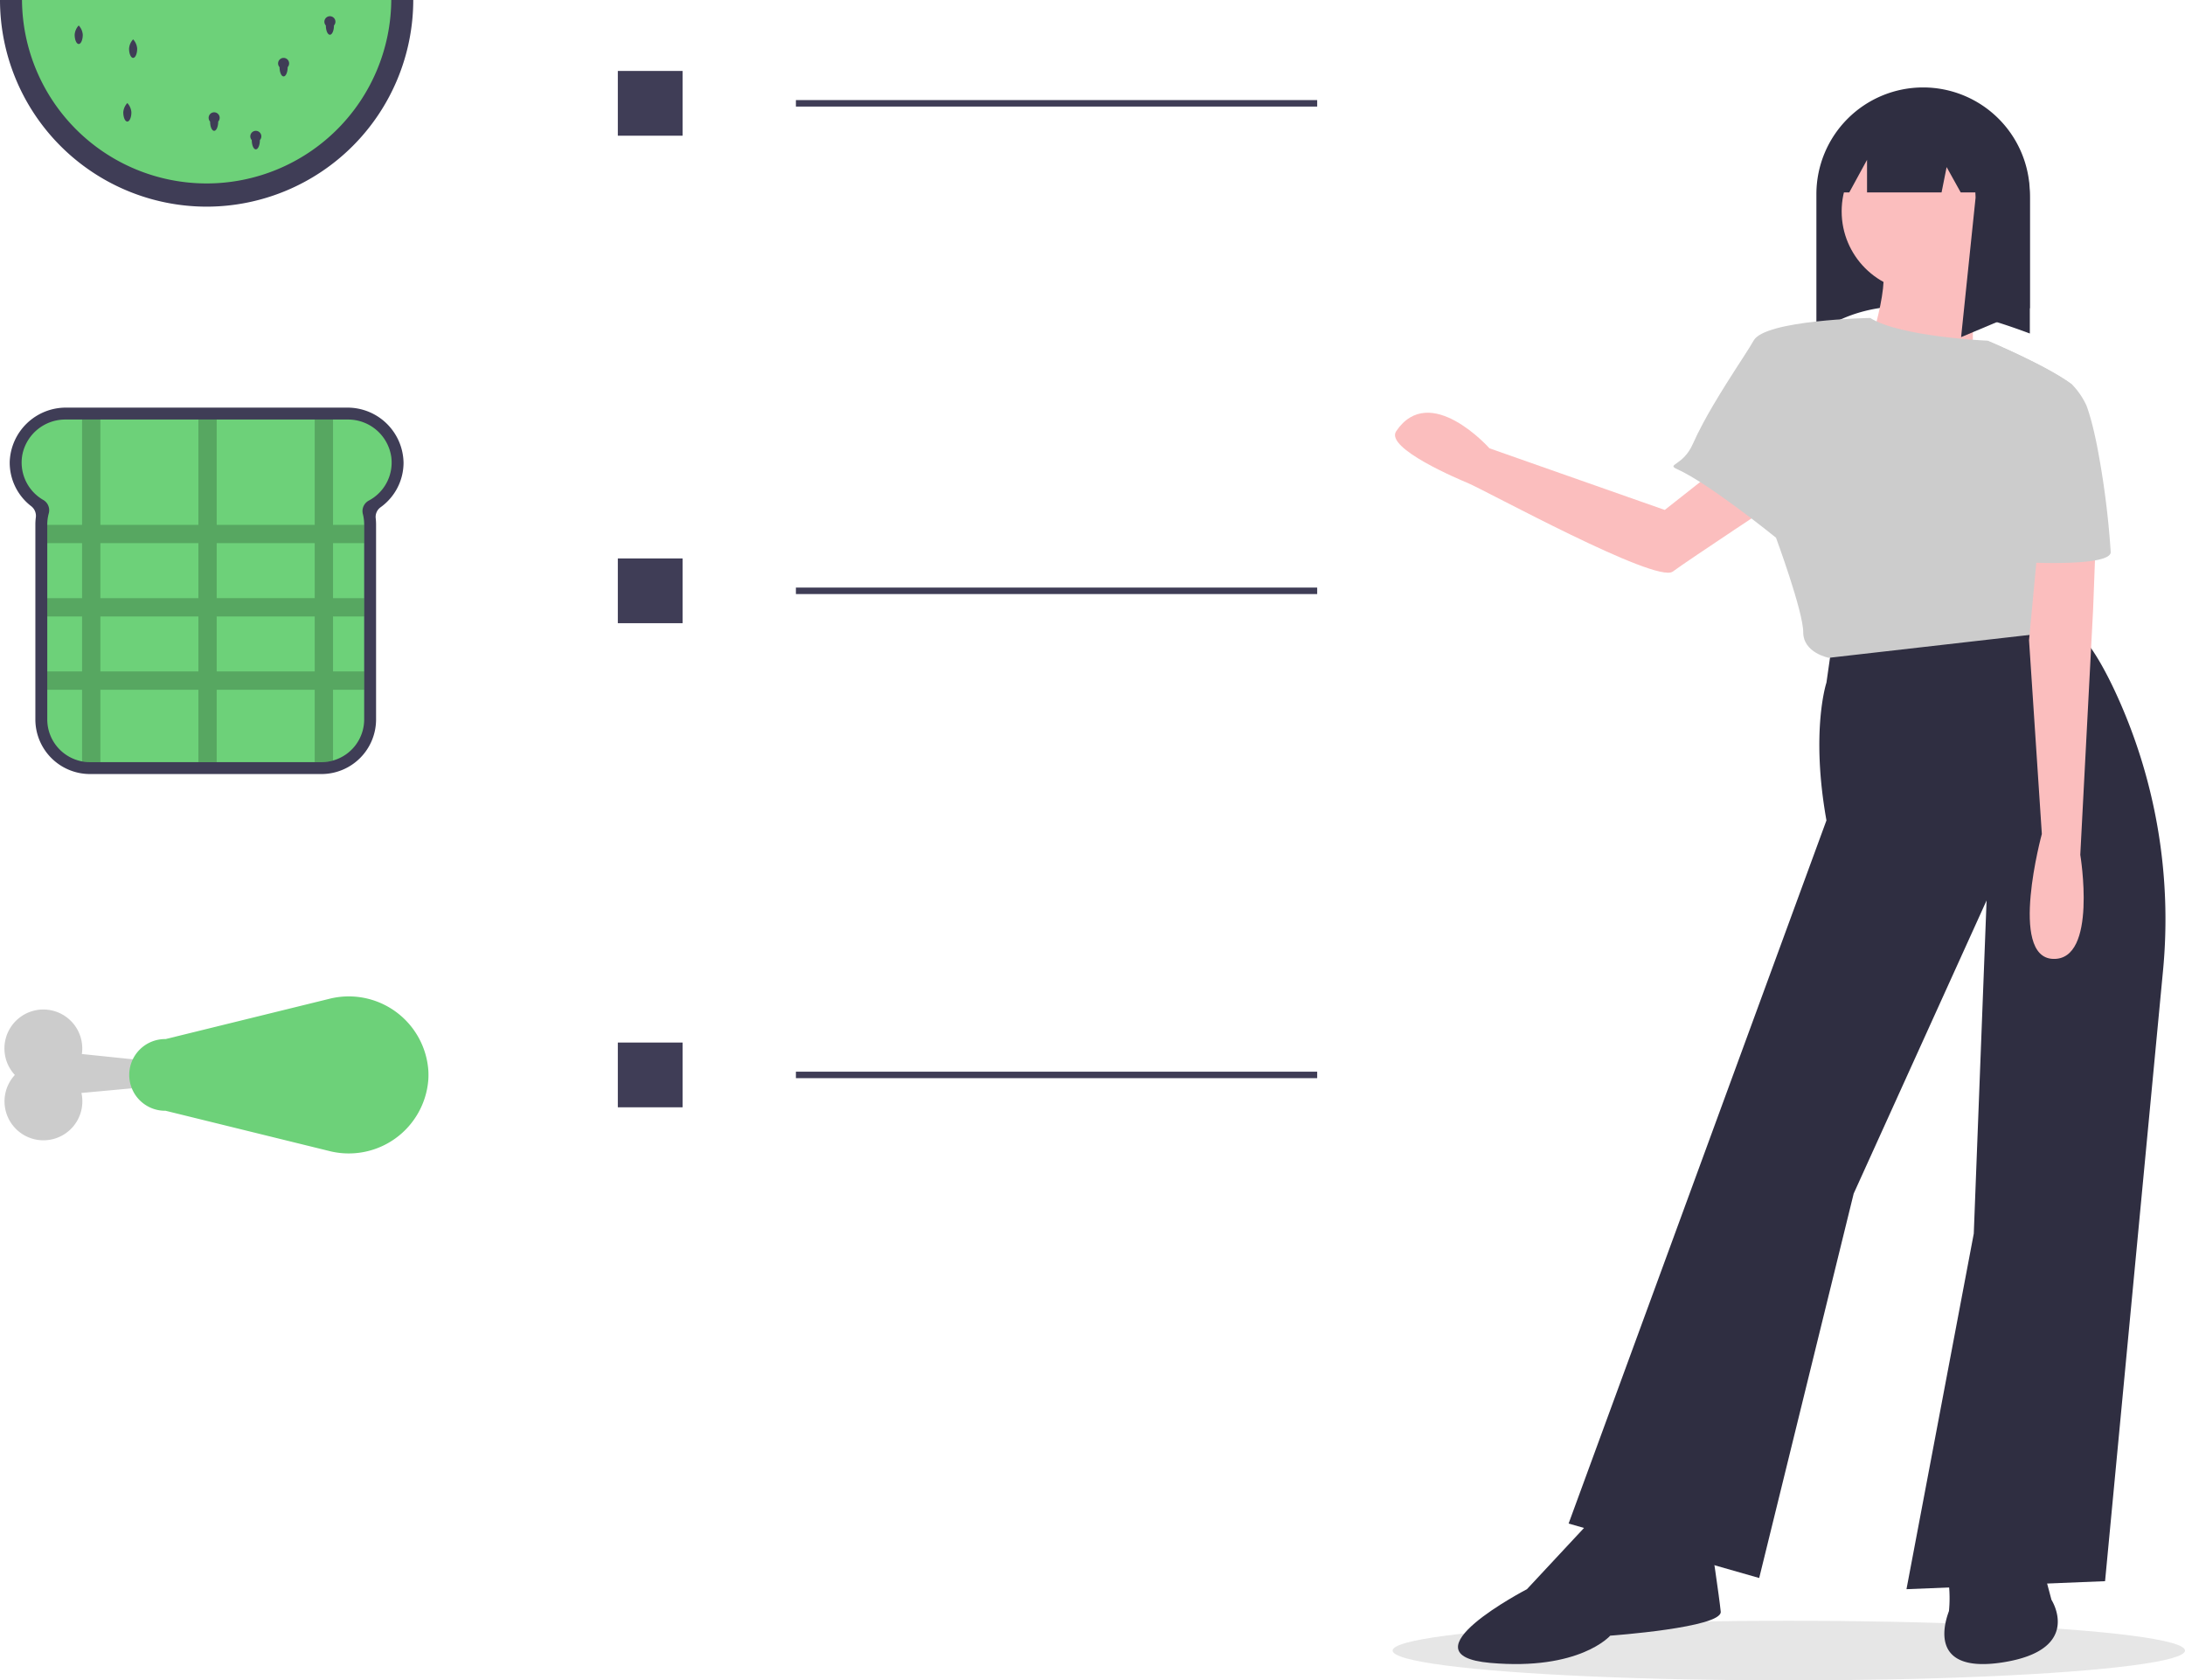 <svg xmlns="http://www.w3.org/2000/svg" width="269.481" height="207.227" viewBox="0 0 269.481 207.227">
  <g id="F-diet" transform="translate(0 0)">
    <ellipse id="Ellipse_510" data-name="Ellipse 510" cx="48.864" cy="3.679" rx="48.864" ry="3.679" transform="translate(171.754 199.869)" fill="#e6e6e6"/>
    <path id="Path_3553" data-name="Path 3553" d="M267.844,323.216a6.912,6.912,0,0,0-6.918-6.807H226.184a6.931,6.931,0,0,0-6.912,6.7,6.763,6.763,0,0,0,2.624,5.435,1.513,1.513,0,0,1,.6,1.385,6.733,6.733,0,0,0-.06.9v24.031a6.736,6.736,0,0,0,6.736,6.736H257.72a6.736,6.736,0,0,0,6.736-6.736V330.826a6.779,6.779,0,0,0-.046-.79,1.461,1.461,0,0,1,.615-1.348A6.767,6.767,0,0,0,267.844,323.216Z" transform="translate(-218.074 -266.142)" fill="#3f3d56"/>
    <path id="Path_3554" data-name="Path 3554" d="M268.552,324.765a5.389,5.389,0,0,0-5.393-4.679H228.386a5.4,5.4,0,0,0-5.311,4.184A5.318,5.318,0,0,0,225.616,330a1.463,1.463,0,0,1,.685,1.656,5.215,5.215,0,0,0-.185,1.383v24.029a5.27,5.27,0,0,0,4.292,5.178,5.333,5.333,0,0,0,.977.091h28.549a5.209,5.209,0,0,0,1.426-.2,5.268,5.268,0,0,0,3.841-5.07V333.034a5.247,5.247,0,0,0-.163-1.3,1.5,1.5,0,0,1-.045-.358,1.465,1.465,0,0,1,.777-1.292l0,0a5.307,5.307,0,0,0,2.781-5.318Z" transform="translate(-220.286 -268.35)" fill="#6dd179"/>
    <path id="Path_3555" data-name="Path 3555" d="M269.954,335.336v-2.259h-3.841v-12.99h-2.259v12.99H251.767v-12.99h-2.259v12.99H237.421v-12.99h-2.259v12.99H230.87v2.259h4.292v6.778H230.87v2.259h4.292v6.778H230.87v2.259h4.292v8.833a5.334,5.334,0,0,0,.976.09h1.283V353.41h12.087v8.924h2.259V353.41h12.087v8.924h.834a5.211,5.211,0,0,0,1.426-.2V353.41h3.841v-2.259h-3.841v-6.778h3.841v-2.259h-3.841v-6.778Zm-32.532,0h12.087v6.778H237.421Zm0,15.814v-6.778h12.087v6.778Zm26.433,0H251.767v-6.778h12.087Zm0-9.037H251.767v-6.778h12.087Z" transform="translate(-225.04 -268.351)" opacity="0.2"/>
    <path id="Path_3556" data-name="Path 3556" d="M267.924,190.527a24.128,24.128,0,1,1-48.256,0Z" transform="translate(-218.312 -190.527)" fill="#6dd179"/>
    <path id="Path_3557" data-name="Path 3557" d="M240.332,199.535c0,.631-.224,1.142-.5,1.142s-.5-.511-.5-1.142a1.861,1.861,0,0,1,.5-1.142,1.861,1.861,0,0,1,.5,1.142Z" transform="translate(-230.124 -195.252)" fill="#3f3d56"/>
    <path id="Path_3558" data-name="Path 3558" d="M303.614,209.546c0,.631-.224,1.142-.5,1.142s-.5-.511-.5-1.142a.68.68,0,1,1,1,0Z" transform="translate(-268.136 -201.265)" fill="#3f3d56"/>
    <path id="Path_3559" data-name="Path 3559" d="M257.135,203.825c0,.631-.224,1.142-.5,1.142s-.5-.511-.5-1.142a1.862,1.862,0,0,1,.5-1.142A1.861,1.861,0,0,1,257.135,203.825Z" transform="translate(-240.217 -197.829)" fill="#3f3d56"/>
    <path id="Path_3560" data-name="Path 3560" d="M282.163,226.35c0,.631-.224,1.142-.5,1.142s-.5-.511-.5-1.142a.68.68,0,1,1,1,0Z" transform="translate(-255.251 -211.359)" fill="#3f3d56"/>
    <path id="Path_3561" data-name="Path 3561" d="M255.348,223.49c0,.631-.224,1.142-.5,1.142s-.5-.511-.5-1.142a1.862,1.862,0,0,1,.5-1.142A1.861,1.861,0,0,1,255.348,223.49Z" transform="translate(-239.144 -209.641)" fill="#3f3d56"/>
    <path id="Path_3562" data-name="Path 3562" d="M317.915,196.675c0,.631-.224,1.142-.5,1.142s-.5-.511-.5-1.142a.68.68,0,1,1,1,0Z" transform="translate(-276.727 -193.534)" fill="#3f3d56"/>
    <path id="Path_3563" data-name="Path 3563" d="M295.034,232.07c0,.631-.224,1.142-.5,1.142s-.5-.511-.5-1.142a.68.68,0,1,1,1,0Z" transform="translate(-262.982 -214.795)" fill="#3f3d56"/>
    <path id="Path_3564" data-name="Path 3564" d="M241.756,216.012a25.513,25.513,0,0,1-25.484-25.484h2.713a22.772,22.772,0,0,0,45.543,0h2.713A25.513,25.513,0,0,1,241.756,216.012Z" transform="translate(-216.272 -190.527)" fill="#3f3d56"/>
    <rect id="Rectangle_2475" data-name="Rectangle 2475" width="7.986" height="7.986" transform="translate(76.198 8.749)" fill="#3f3d56"/>
    <rect id="Rectangle_2476" data-name="Rectangle 2476" width="64.291" height="0.799" transform="translate(98.161 12.343)" fill="#3f3d56"/>
    <rect id="Rectangle_2477" data-name="Rectangle 2477" width="7.986" height="7.986" transform="translate(76.198 68.866)" fill="#3f3d56"/>
    <rect id="Rectangle_2478" data-name="Rectangle 2478" width="64.291" height="0.799" transform="translate(98.161 72.46)" fill="#3f3d56"/>
    <rect id="Rectangle_2479" data-name="Rectangle 2479" width="7.986" height="7.986" transform="translate(76.198 128.566)" fill="#3f3d56"/>
    <rect id="Rectangle_2480" data-name="Rectangle 2480" width="64.291" height="0.799" transform="translate(98.161 132.159)" fill="#3f3d56"/>
    <path id="Path_3565" data-name="Path 3565" d="M783.2,321.937,773,329.978l-21.617-7.6s-7.35-8.267-11.506-2.11c-1.423,2.109,7.9,6,8.78,6.367,2.2.905,23.264,12.462,25.328,10.946s13.678-9.185,13.678-9.185Z" transform="translate(-567.682 -267.092)" fill="#fbbebe"/>
    <path id="Path_3566" data-name="Path 3566" d="M896.208,247.882c-9.669-3.613-18.867-5.322-26.324,0V230.7a13.162,13.162,0,0,1,13.162-13.162h0A13.162,13.162,0,0,1,896.208,230.7Z" transform="translate(-645.864 -206.755)" fill="#2f2e41"/>
    <path id="Path_3567" data-name="Path 3567" d="M825.94,384.609l-.79,5.531s-1.975,5.926,0,16.987l-31.8,86.713,23.505,6.716,11.654-47.406L844.9,417l-1.58,41.085-8.3,43.85,24.493-.988,7.137-75.19a66.6,66.6,0,0,0-5.968-34.671c-1.98-4.2-4.109-7.519-6.04-8C848.852,381.647,825.94,384.609,825.94,384.609Z" transform="translate(-599.89 -305.957)" fill="#2f2e41"/>
    <path id="Path_3568" data-name="Path 3568" d="M775.791,659.546l-8.1,8.691s-15.6,8.1-4.543,9.086,14.814-3.358,14.814-3.358,13.827-.988,13.629-2.963-1.185-8.493-1.185-8.493Z" transform="translate(-579.37 -472.257)" fill="#2f2e41"/>
    <path id="Path_3569" data-name="Path 3569" d="M909.973,663.309v6.123a16.561,16.561,0,0,1,0,3.16c-.2.593-3.16,7.9,6.716,6.321s5.926-7.7,5.926-7.7l-2.37-8.888Z" transform="translate(-669.603 -473.923)" fill="#2f2e41"/>
    <circle id="Ellipse_511" data-name="Ellipse 511" cx="9.926" cy="9.926" r="9.926" transform="translate(227.136 16.136)" fill="#fbbebe"/>
    <path id="Path_3570" data-name="Path 3570" d="M898.634,267.778s-1.383,13.036,0,15.407-14.024-2.37-14.024-2.37,3.358-8.888,2.173-12.444S898.634,267.778,898.634,267.778Z" transform="translate(-654.709 -236.235)" fill="#fbbebe"/>
    <path id="Path_3571" data-name="Path 3571" d="M871.164,318.588l3.16,8.691-29.431,3.358s-3.16-.593-3.16-3.16-3.358-11.654-3.358-11.654-8.224-6.666-12.174-8.443c-1.432-.644.71-.378,1.915-3.112.362-.822.794-1.689,1.266-2.568.385-.721.8-1.452,1.225-2.173.516-.879,1.047-1.744,1.562-2.568,1.56-2.491,2.984-4.585,3.441-5.432,1.383-2.568,14.382-2.8,14.382-2.8,3.717,2.339,14.457,2.8,14.457,2.8s7.387,3.091,10.465,5.432C875.136,297.127,871.164,318.588,871.164,318.588Z" transform="translate(-619.338 -249.516)" fill="#ccc"/>
    <path id="Path_3572" data-name="Path 3572" d="M893.314,221.572v-.236l-.28.016a13.172,13.172,0,0,0-11.32-2.262,13.115,13.115,0,0,1,5.052,2.61l-9.514.529-4.016,8.923h2.718l2.19-4.016v4.016h9.191l.625-3.123,1.735,3.123H891.5c.011.223.028.444.028.669L889.744,249l8.477-3.569V231.821A13.135,13.135,0,0,0,893.314,221.572Z" transform="translate(-647.877 -207.425)" fill="#2f2e41"/>
    <path id="Path_3573" data-name="Path 3573" d="M944.052,339.758l-.593,15.6-1.58,30.221s2.173,13.036-3.358,12.839-1.383-15.407-1.383-15.407l-1.58-23.9,1.58-16.789Z" transform="translate(-685.313 -280.167)" fill="#fbbebe"/>
    <path id="Path_3574" data-name="Path 3574" d="M937.907,321.808c0,1.778-9.975,1.284-9.975,1.284L922.7,295.735s7.387,3.091,10.465,5.432a9.274,9.274,0,0,1,1.752,2.568c.235.634.458,1.369.67,2.173s.4,1.665.589,2.568A105.06,105.06,0,0,1,937.907,321.808Z" transform="translate(-677.588 -253.723)" fill="#ccc"/>
    <path id="Path_3575" data-name="Path 3575" d="M242.309,509.341l-15.119-1.565a4.8,4.8,0,1,0-8.264,2.582,4.8,4.8,0,1,0,8.211,2.22l15.172-1.395Z" transform="translate(-217.093 -377.795)" fill="#ccc"/>
    <path id="Path_3576" data-name="Path 3576" d="M280.939,517.32a9.838,9.838,0,0,0,12.241-8.867q.013-.254.013-.512t-.013-.512a9.838,9.838,0,0,0-12.241-8.867l-20.164,4.958a4.421,4.421,0,1,0,0,8.841Z" transform="translate(-240.349 -375.382)" fill="#6dd179"/>
  </g>
</svg>
